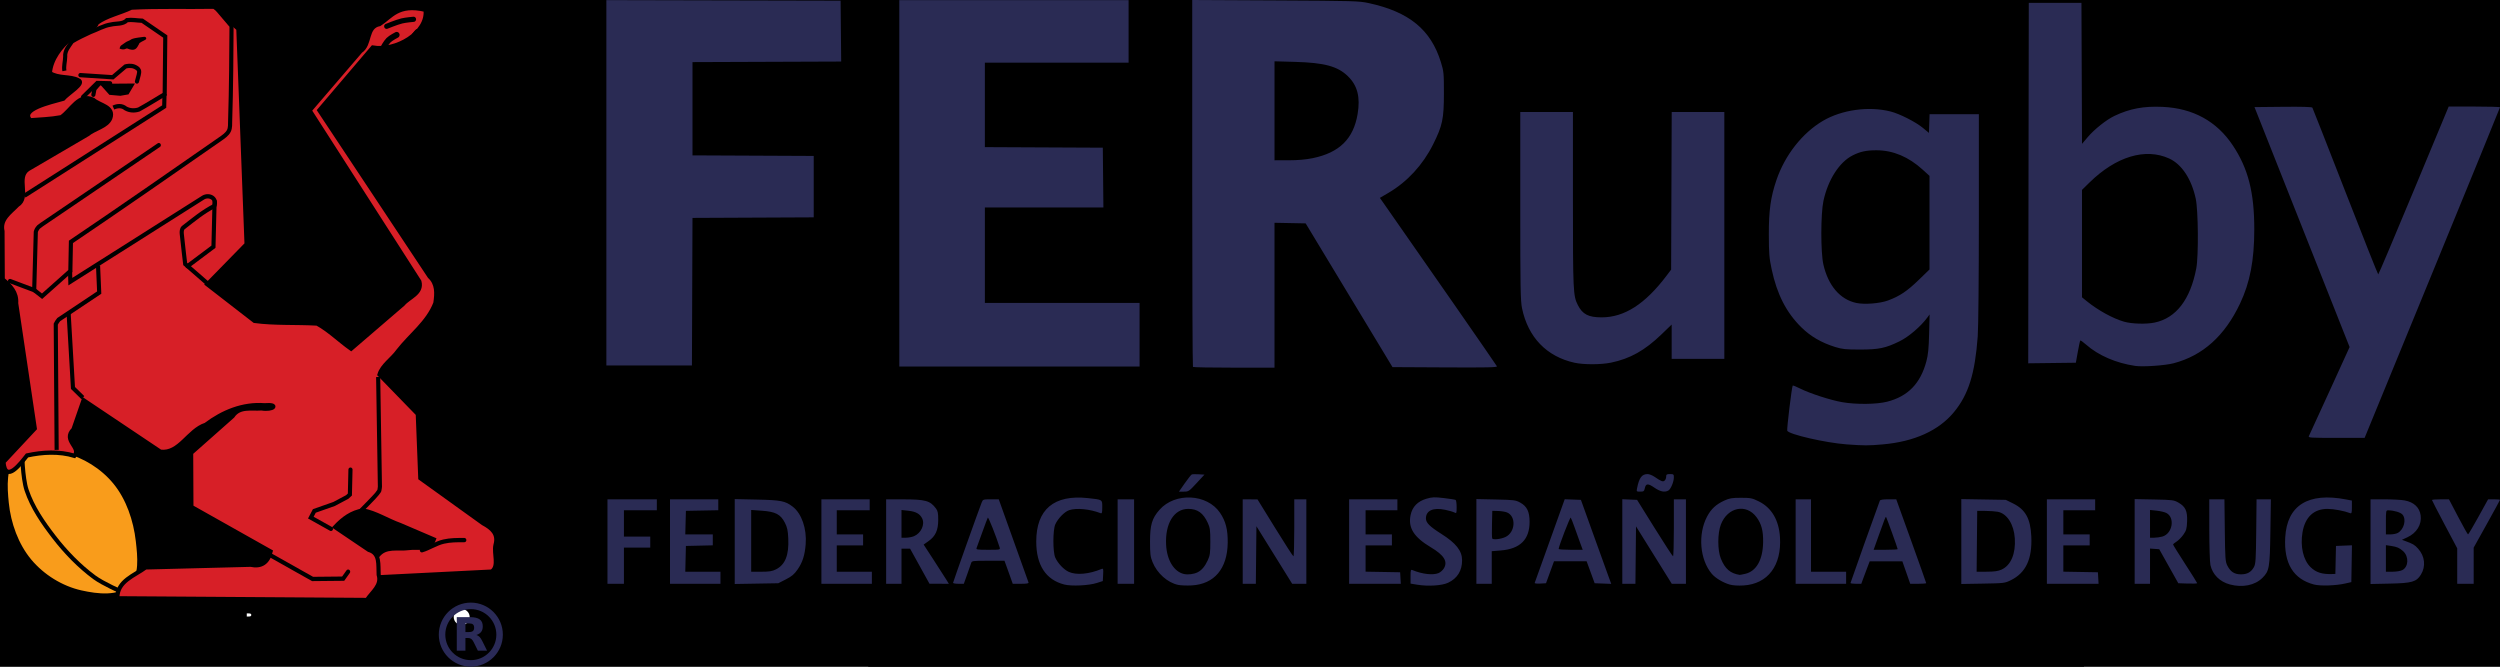 <?xml version="1.0" encoding="UTF-8" standalone="no"?>
<svg
   xmlns:dc="http://purl.org/dc/elements/1.1/"
   xmlns:cc="http://creativecommons.org/ns#"
   xmlns:rdf="http://www.w3.org/1999/02/22-rdf-syntax-ns#"
   xmlns:svg="http://www.w3.org/2000/svg"
   xmlns="http://www.w3.org/2000/svg"
   xmlns:sodipodi="http://sodipodi.sourceforge.net/DTD/sodipodi-0.dtd"
   xmlns:inkscape="http://www.inkscape.org/namespaces/inkscape"
   viewBox="0 0 1399.284 373.166"
   height="100.562"
   width="377.085"
   version="1.1"
   id="svg2"
   sodipodi:docname="ULTIMA.svg"
   inkscape:version="0.92.2 5c3e80d, 2017-08-06">
  <rect x="0" y="0" width="1399.284" height="373.166" fill="#808080" stroke="none"/>
  <sodipodi:namedview
     pagecolor="#ffffff"
     bordercolor="#666666"
     borderopacity="1"
     objecttolerance="10"
     gridtolerance="10"
     guidetolerance="10"
     inkscape:pageopacity="0"
     inkscape:pageshadow="2"
     inkscape:window-width="1440"
     inkscape:window-height="757"
     id="namedview61"
     showgrid="false"
     inkscape:zoom="1.7953042"
     inkscape:cx="235.04954"
     inkscape:cy="53.842283"
     inkscape:window-x="0"
     inkscape:window-y="1"
     inkscape:window-maximized="1"
     inkscape:current-layer="svg2"
     fit-margin-top="0"
     fit-margin-left="0"
     fit-margin-right="0"
     fit-margin-bottom="0" />
  <defs
     id="defs6" />
  <flowRoot
     transform="matrix(3.711,0,0,3.711,-1472.091,50.712)"
     style="font-style:normal;font-variant:normal;font-weight:bold;font-stretch:normal;font-size:26.667px;line-height:120%;font-family:'Luxi Serif';-inkscape-font-specification:'Luxi Serif Bold';text-align:start;letter-spacing:0px;word-spacing:0px;writing-mode:lr-tb;text-anchor:start;fill:#000000;fill-opacity:1;stroke:none;stroke-width:1px;stroke-linecap:butt;stroke-linejoin:miter;stroke-opacity:1"
     id="flowRoot1347"
     xml:space="preserve"><flowRegion
       style="font-size:26.667px"
       id="flowRegion1349"><rect
         style="font-size:26.667px"
         y="-25.907"
         x="269.659"
         height="121.347"
         width="799.989"
         id="rect1351" /></flowRegion><flowPara
       id="flowPara1353" /></flowRoot>  <flowRoot
     transform="matrix(3.711,0,0,3.711,-1472.091,50.712)"
     style="font-style:normal;font-variant:normal;font-weight:bold;font-stretch:normal;font-size:45px;line-height:120%;font-family:'.Al Nile PUA';-inkscape-font-specification:'.Al Nile PUA Bold';text-align:start;letter-spacing:0px;word-spacing:0px;writing-mode:lr-tb;text-anchor:start;fill:#000000;fill-opacity:1;stroke:none;stroke-width:1px;stroke-linecap:butt;stroke-linejoin:miter;stroke-opacity:1"
     id="flowRoot1379"
     xml:space="preserve"><flowRegion
       style="font-style:normal;font-variant:normal;font-weight:bold;font-stretch:normal;font-family:'.Al Nile PUA';-inkscape-font-specification:'.Al Nile PUA Bold'"
       id="flowRegion1381"><rect
         style="font-style:normal;font-variant:normal;font-weight:bold;font-stretch:normal;font-family:'.Al Nile PUA';-inkscape-font-specification:'.Al Nile PUA Bold'"
         y="23.531"
         x="527.633"
         height="88.988"
         width="183.368"
         id="rect1383" /></flowRegion><flowPara
       id="flowPara1385" /></flowRoot>  <g
     id="g1456"
     transform="translate(0,-2.009)">
    <path
       inkscape:connector-curvature="0"
       id="path1377"
       d="m 595.695,329.173 c -10.335,-2.646 -15.694,-10.857 -15.694,-24.045 0,-18.026 9.941,-26.385 28.924,-24.32 8.287,0.902 8.027,0.736 8.027,5.108 0,3.062 -0.159,3.623 -0.944,3.322 -6.052,-2.322 -13.503,-3.033 -17.591,-1.679 -2.575,0.853 -6.282,4.659 -7.76,7.964 -1.397,3.124 -1.408,15.445 -0.017,18.553 1.442,3.222 4.772,6.746 7.578,8.021 4.231,1.922 11.321,1.295 18.307,-1.62 1.005,-0.419 1.09,-0.128 0.921,3.147 l -0.186,3.609 -3.377,1.082 c -4.505,1.443 -14.127,1.896 -18.187,0.857 z m 63.718,0.205 c -5.936,-1.256 -11.808,-6.498 -14.336,-12.799 -1.197,-2.982 -1.391,-4.585 -1.391,-11.451 0,-9.351 1.084,-12.988 5.296,-17.774 8.701,-9.884 26.638,-9.008 33.872,1.656 3.193,4.708 4.398,9.379 4.315,16.733 -0.164,14.537 -7.49,23.229 -20.169,23.929 -2.702,0.149 -6.116,0.017 -7.586,-0.294 z m 10.963,-7.079 c 2.267,-1.153 4.063,-3.295 5.65,-6.739 1.224,-2.656 1.412,-4.041 1.412,-10.432 0,-6.391 -0.187,-7.776 -1.412,-10.432 -2.571,-5.578 -5.749,-7.859 -10.948,-7.859 -7.988,0 -13.018,8.177 -12.39,20.142 0.448,8.544 4.364,14.969 9.929,16.292 2.271,0.54 5.608,0.121 7.759,-0.972 z m 122.969,6.992 -3.838,-0.628 v -4.004 c 0,-3.574 0.115,-3.956 1.075,-3.557 5.501,2.286 11.515,2.966 14.621,1.655 1.033,-0.436 2.373,-1.63 2.977,-2.653 2.269,-3.841 0.085,-7.356 -7.312,-11.769 -9.537,-5.69 -12.82,-10.912 -11.341,-18.039 0.963,-4.638 3.942,-7.705 8.884,-9.146 3.238,-0.944 4.417,-0.989 9.731,-0.368 3.326,0.388 6.296,0.86 6.601,1.049 0.305,0.188 0.555,1.994 0.555,4.013 0,3.511 -0.054,3.641 -1.26,2.995 -0.693,-0.371 -3.031,-1.045 -5.195,-1.498 -6.68,-1.398 -10.739,0.432 -10.739,4.84 0,2.41 2.102,4.519 8.597,8.624 8.257,5.219 11.629,9.491 11.651,14.763 0.024,5.851 -2.653,10.167 -7.82,12.605 -3.424,1.616 -11.092,2.115 -17.187,1.118 z m 174.815,-0.091 c -3.744,-1.064 -8.052,-3.647 -10.058,-6.031 -6.704,-7.967 -7.864,-22.102 -2.63,-32.032 2.233,-4.236 5.021,-6.823 9.633,-8.938 2.897,-1.328 4.289,-1.562 9.32,-1.564 5.445,0 6.239,0.158 10.005,2.012 7.141,3.515 11.239,10.444 11.846,20.026 1.005,15.858 -6.801,26.201 -20.397,27.026 -3.074,0.187 -5.963,0 -7.72,-0.499 z m 8.641,-6.004 c 6.273,-1.435 9.899,-7.847 10.046,-17.76 0.095,-6.368 -0.936,-10.239 -3.721,-13.983 -5.761,-7.744 -16.185,-5.582 -19.924,4.133 -1.908,4.957 -1.918,14.369 -0.02,19.061 2.331,5.763 5.274,8.311 10.549,9.133 0.169,0.027 1.55,-0.237 3.07,-0.584 z m 271.305,5.945 c -5.667,-1.526 -9.681,-5.509 -10.89,-10.809 -0.348,-1.523 -0.637,-10.412 -0.646,-19.804 l -0.015,-17.041 h 4.249 4.249 l 0.203,17.348 c 0.186,15.898 0.306,17.55 1.431,19.764 1.755,3.453 3.978,4.881 7.601,4.881 3.515,0 5.725,-1.239 7.277,-4.08 0.957,-1.751 1.11,-4.15 1.275,-19.952 l 0.188,-17.962 h 4.013 4.013 l -0.28,17.962 c -0.32,20.575 -0.588,22.128 -4.485,26.026 -4.151,4.151 -11.145,5.561 -18.183,3.666 z m 47.094,0.035 c -11.573,-3.026 -16.937,-11.799 -16.122,-26.365 1.007,-17.974 12.848,-25.356 34.083,-21.247 l 3.224,0.624 v 3.707 c 0,3.077 -0.16,3.645 -0.941,3.346 -3.307,-1.269 -9.166,-2.377 -12.642,-2.391 -7.699,-0.03 -12.617,4.56 -14.062,13.126 -1.333,7.901 0.432,15.531 4.504,19.472 3.1,3 6.495,4.072 12.222,3.859 l 1.671,-0.062 0.172,-7.829 0.172,-7.829 4.467,-0.181 4.467,-0.181 -0.169,10.299 -0.169,10.299 -3.377,0.779 c -5.248,1.211 -13.972,1.497 -17.501,0.574 z M 340.004,305.128 v -23.642 h 13.817 13.817 v 3.07 3.07 h -9.211 -9.211 v 7.369 7.369 h 7.369 7.369 v 3.07 3.07 h -7.369 -7.369 v 10.132 10.132 h -4.606 -4.606 z m 35.002,0 v -23.642 h 13.51 13.51 v 3.054 3.054 l -9.058,0.17 -9.058,0.17 -0.174,6.601 -0.174,6.601 h 7.697 7.697 v 3.052 3.051 l -7.522,0.172 -7.523,0.172 -0.173,7.215 -0.173,7.215 h 9.845 9.845 v 3.377 3.377 h -14.124 -14.124 z m 36.23,-0.01 v -23.76 l 12.435,0.27 c 13.414,0.292 15.819,0.766 19.98,3.94 5.026,3.833 7.984,12.361 7.299,21.038 -0.494,6.249 -1.76,10.191 -4.566,14.209 -1.847,2.645 -3.22,3.798 -6.55,5.496 l -4.214,2.149 -12.192,0.209 -12.192,0.209 z m 23.1,15.565 c 5.146,-2.57 7.305,-7.992 6.869,-17.247 -0.218,-4.614 -0.576,-6.278 -1.912,-8.875 -2.409,-4.683 -5.251,-6.162 -12.875,-6.698 l -5.971,-0.42 v 17.285 17.285 h 5.613 c 4.527,0 6.128,-0.257 8.276,-1.33 z m 25.412,-15.557 v -23.642 h 13.51 13.51 v 3.07 3.07 h -9.211 -9.211 v 6.755 6.755 h 7.369 7.369 v 3.07 3.07 h -7.369 -7.369 v 7.369 7.369 h 9.825 9.825 v 3.377 3.377 h -14.124 -14.124 z m 36.23,0 v -23.642 l 9.365,0.014 c 12.687,0.02 15.249,0.729 18.538,5.134 1.025,1.373 1.263,2.592 1.252,6.41 -0.017,5.795 -1.548,9.112 -5.484,11.886 l -2.675,1.886 5.643,8.674 c 3.104,4.77 6.278,9.71 7.053,10.976 l 1.41,2.303 -5.423,-0.017 -5.423,-0.018 -5.425,-9.808 -5.425,-9.808 h -2.405 -2.405 v 9.825 9.825 h -4.298 -4.299 z m 15.576,-2.996 c 3.983,-1.664 6.249,-6.569 4.594,-9.946 -1.271,-2.593 -3.534,-3.852 -7.734,-4.305 l -3.838,-0.413 v 7.755 7.755 h 2.476 c 1.362,0 3.388,-0.381 4.502,-0.847 z m 21.883,26.103 c 0,-0.483 14.443,-41.018 16.055,-45.06 0.648,-1.624 0.844,-1.689 5.1,-1.689 h 4.426 l 8.186,22.874 c 4.502,12.581 8.31,23.22 8.461,23.642 0.203,0.57 -0.899,0.768 -4.276,0.768 h -4.55 l -1.134,-3.224 c -0.624,-1.773 -1.665,-4.675 -2.315,-6.448 l -1.181,-3.224 h -9.126 c -8.928,0 -9.135,0.03 -9.553,1.382 -0.235,0.76 -1.247,3.661 -2.249,6.448 l -1.822,5.066 h -3.012 c -1.657,0 -3.012,-0.241 -3.012,-0.535 z m 26.056,-19.883 c -1.894,-6.062 -6.287,-17.116 -6.6,-16.609 -0.214,0.346 -1.612,4.052 -3.108,8.236 -1.495,4.183 -2.913,8.09 -3.151,8.681 -0.397,0.985 0.138,1.075 6.429,1.075 6.835,0 6.86,-0.01 6.43,-1.382 z m 66.055,-3.224 v -23.642 h 4.606 4.606 v 23.642 23.642 h -4.606 -4.606 z m 70.005,0 v -23.642 l 4.145,0.024 4.145,0.024 9.825,15.919 c 5.404,8.755 10.032,15.93 10.286,15.943 0.253,0.013 0.461,-7.161 0.461,-15.943 v -15.966 h 3.377 3.377 v 23.642 23.642 h -3.962 -3.962 l -10.008,-16.11 -10.008,-16.11 -0.164,16.11 -0.164,16.11 h -3.674 -3.674 z m 59.565,0 v -23.642 h 13.51 13.51 v 3.07 3.07 h -8.904 -8.904 v 6.755 6.755 h 7.369 7.369 v 3.07 3.07 h -7.369 -7.369 v 7.353 7.353 l 9.672,0.169 9.672,0.169 0.186,3.224 0.186,3.224 h -14.463 -14.463 z m 71.233,-0.069 v -23.71 l 10.9,0.234 c 10.219,0.22 11.072,0.33 13.663,1.757 3.755,2.069 5.211,5.065 5.216,10.734 0.01,9.916 -5.256,15.155 -16.116,16.038 l -5.066,0.412 v 9.123 9.123 h -4.299 -4.298 z m 16.273,-2.484 c 5.558,-2.613 6.122,-11.567 0.864,-13.744 -0.964,-0.4 -3.211,-0.765 -4.993,-0.812 l -3.24,-0.086 -0.174,7.333 c -0.096,4.033 -0.045,7.671 0.114,8.083 0.357,0.931 4.782,0.47 7.429,-0.774 z m 16.364,25.691 c 0.119,-0.314 3.947,-10.976 8.506,-23.693 l 8.29,-23.122 4.536,0.17 4.536,0.171 6.959,19.343 c 3.828,10.639 7.646,21.22 8.485,23.514 l 1.526,4.17 -4.639,-0.179 -4.639,-0.179 -2.246,-6.141 -2.246,-6.141 h -9.132 -9.132 l -2.236,6.141 -2.236,6.141 -3.275,0.188 c -1.844,0.106 -3.18,-0.062 -3.058,-0.383 z m 25.456,-22.372 c -0.779,-2.111 -2.193,-6.049 -3.142,-8.751 -0.949,-2.702 -1.916,-5.134 -2.149,-5.405 -0.363,-0.422 -6.789,16.249 -6.758,17.533 0.01,0.253 3.038,0.461 6.739,0.461 h 6.727 z m 23.579,-0.796 V 281.427 l 4.135,0.182 4.136,0.182 9.835,15.783 c 5.409,8.68 10.042,15.796 10.295,15.812 0.253,0.016 0.461,-7.155 0.461,-15.936 v -15.966 h 3.377 3.377 v 23.642 23.642 h -3.961 -3.961 l -10.009,-16.071 -10.009,-16.071 -0.164,16.071 -0.164,16.071 h -3.674 -3.674 z m 97.024,0.029 v -23.642 h 4.299 4.298 v 20.264 20.265 h 9.825 9.825 v 3.377 3.377 h -14.124 -14.124 z m 30.704,23.208 c 0,-0.322 14.566,-41.201 16.42,-46.082 0.196,-0.517 1.746,-0.768 4.739,-0.768 h 4.448 l 8.382,23.28 c 4.61,12.804 8.382,23.443 8.382,23.642 0,0.199 -2.013,0.362 -4.472,0.362 h -4.472 l -2.203,-6.294 -2.203,-6.294 h -9.134 -9.134 l -1.292,3.377 c -0.71,1.858 -1.771,4.69 -2.357,6.294 l -1.065,2.917 h -3.02 c -1.661,0 -3.019,-0.195 -3.019,-0.434 z m 26.405,-18.959 c 0,-0.51 -6.195,-17.709 -6.482,-17.997 -0.283,-0.284 -0.77,0.943 -4.294,10.832 l -2.681,7.522 h 6.729 c 3.701,0 6.729,-0.161 6.729,-0.357 z m 35.616,-4.256 v -23.761 l 12.449,0.217 12.449,0.217 4.061,2 c 6.957,3.426 9.769,8.512 10.221,18.482 0.571,12.609 -3.053,20.358 -11.448,24.481 -3.387,1.663 -3.788,1.712 -15.604,1.916 l -12.128,0.209 z m 22.529,15.7 c 5.223,-2.371 7.989,-8.903 7.419,-17.518 -0.519,-7.838 -4.365,-13.835 -9.517,-14.838 -1.274,-0.248 -4.389,-0.469 -6.922,-0.491 l -4.606,-0.04 -0.163,17.041 -0.163,17.041 5.69,-0.013 c 4.258,-0.01 6.337,-0.307 8.262,-1.181 z m 25.369,-15.692 v -23.642 h 13.51 13.51 v 3.07 3.07 h -8.904 -8.904 v 6.755 6.755 h 7.369 7.369 v 3.07 3.07 h -7.369 -7.369 v 7.353 7.353 l 9.672,0.169 9.672,0.169 0.186,3.224 0.186,3.224 h -14.463 -14.463 z m 49.126,-0.06 v -23.702 l 10.9,0.213 c 10.294,0.201 11.05,0.298 13.602,1.748 3.941,2.239 5.088,4.732 4.853,10.543 -0.165,4.085 -0.438,5.062 -2.057,7.369 -1.026,1.463 -2.742,3.212 -3.812,3.888 -1.071,0.675 -1.957,1.421 -1.97,1.658 -0.013,0.236 3.016,5.118 6.731,10.849 3.715,5.731 6.755,10.591 6.755,10.801 0,0.21 -2.378,0.302 -5.284,0.205 l -5.283,-0.177 -5.338,-9.518 -5.338,-9.518 -2.581,-0.189 -2.581,-0.189 v 9.861 9.861 h -4.298 -4.298 z m 15.479,-2.729 c 5.71,-1.586 7.255,-10.63 2.258,-13.214 -0.957,-0.495 -3.405,-1.074 -5.44,-1.287 l -3.7,-0.387 v 7.763 7.763 h 2.303 c 1.266,0 3.327,-0.288 4.579,-0.636 z m 116.547,2.848 v -23.702 h 7.899 c 4.345,0 9.388,0.279 11.207,0.62 5.198,0.974 8.35,3.939 8.951,8.419 0.676,5.039 -2.215,9.791 -7.425,12.205 l -3.06,1.418 1.807,0.66 c 4.42,1.615 5.291,2.132 7.253,4.303 3.801,4.207 4.412,9.916 1.555,14.538 -2.491,4.03 -4.977,4.751 -17.287,5.01 l -10.9,0.23 z m 17.788,15.917 c 3.518,-1.819 3.77,-7.58 0.463,-10.59 -1.981,-1.804 -3.457,-2.448 -6.737,-2.939 l -2.917,-0.437 v 7.439 7.439 h 3.715 c 2.082,0 4.489,-0.4 5.476,-0.91 z m -2.552,-20.799 c 3.471,-1.926 4.936,-7.457 2.704,-10.213 -1.03,-1.272 -4.628,-2.375 -7.961,-2.439 -1.351,-0.026 -1.382,0.125 -1.382,6.728 v 6.755 l 2.61,-0.022 c 1.435,-0.012 3.248,-0.376 4.028,-0.809 z m 33.277,18.53 v -9.934 l -7.062,-13.318 c -3.884,-7.325 -7.062,-13.494 -7.062,-13.708 0,-0.214 2.142,-0.384 4.759,-0.377 l 4.759,0.012 5.142,9.813 c 2.828,5.397 5.315,9.809 5.527,9.804 0.211,-0.01 2.823,-4.426 5.804,-9.825 l 5.419,-9.816 h 3.332 c 1.832,0 3.332,0.133 3.332,0.296 0,0.163 -3.316,6.247 -7.369,13.521 l -7.369,13.224 v 10.121 10.121 h -4.606 -4.606 z M 663.129,272.507 c 1.791,-2.573 3.566,-4.799 3.944,-4.947 0.378,-0.148 2.123,-0.184 3.878,-0.081 l 3.191,0.188 -4.39,4.759 c -4.217,4.571 -4.498,4.759 -7.135,4.759 h -2.745 z m 253.18,2.683 c 1.167,-5.825 2.675,-7.829 5.889,-7.829 0.891,0 2.616,0.676 3.833,1.502 3.919,2.66 4.702,2.956 5.673,2.15 0.485,-0.403 0.882,-1.389 0.882,-2.192 0,-1.259 0.296,-1.46 2.149,-1.46 1.975,0 2.149,0.148 2.149,1.83 0,2.505 -1.749,6.674 -3.104,7.399 -2.096,1.122 -4.537,0.613 -7.782,-1.622 -3.611,-2.487 -4.774,-2.414 -5.378,0.335 -0.366,1.665 -0.664,1.884 -2.563,1.884 -2.097,0 -2.14,-0.049 -1.749,-1.996 z m 117.232,-24.463 c -11.648,-0.841 -32.415,-5.62 -33.189,-7.637 -0.342,-0.89 2.554,-24.761 3.066,-25.272 0.153,-0.153 1.996,0.589 4.097,1.65 5.383,2.717 17.119,6.526 23.559,7.644 7.875,1.368 19.276,1.247 25.198,-0.267 11.619,-2.972 18.631,-10.177 21.937,-22.541 0.993,-3.713 1.343,-7.23 1.55,-15.545 l 0.267,-10.746 -1.354,1.842 c -3.598,4.896 -10.387,10.693 -15.402,13.152 -7.922,3.883 -11.617,4.654 -22.297,4.652 -7.93,0 -9.852,-0.201 -13.817,-1.437 -7.76,-2.419 -13.833,-5.968 -19.041,-11.125 -8.316,-8.236 -13.501,-18.393 -16.467,-32.26 -1.386,-6.479 -1.579,-8.853 -1.603,-19.65 -0.03,-13.361 1.022,-20.884 4.24,-30.347 4.751,-13.967 14.449,-26.347 25.971,-33.153 10.588,-6.254 25.728,-8.363 37.91,-5.281 5.106,1.292 14.074,5.842 18.115,9.191 l 3.377,2.799 0.177,-5.226 0.177,-5.226 h 13.793 13.793 v 57.877 c 0,33.547 -0.268,61.491 -0.633,66.474 -1.532,20.902 -5.179,32.534 -13.28,42.355 -8.552,10.369 -22.167,16.538 -39.938,18.097 -8.01,0.703 -10.237,0.701 -20.204,-0.019 z m 23.237,-80.548 c 6.477,-2.391 10.68,-5.207 17.176,-11.51 l 6.013,-5.834 V 126.635 100.435 l -3.838,-3.484 c -7.891,-7.163 -16.47,-10.782 -25.67,-10.829 -5.795,-0.029 -9.245,0.705 -13.543,2.883 -7.434,3.767 -13.771,13.654 -16.311,25.451 -1.554,7.217 -1.579,28.831 -0.041,35.559 2.718,11.887 9.344,19.619 18.478,21.564 4.547,0.968 13.166,0.288 17.738,-1.4 z m 235.563,75.843 c 0.31,-0.591 5.559,-12.029 11.665,-25.419 l 11.101,-24.344 -26.617,-67.153 -26.618,-67.153 16.006,-0.164 c 10.445,-0.107 16.142,0.055 16.395,0.465 0.214,0.346 8.514,21.49 18.444,46.987 9.93,25.497 18.216,46.358 18.414,46.358 0.197,0 9.149,-21.14 19.894,-46.977 l 19.535,-46.977 h 14.362 c 7.899,0 14.362,0.188 14.362,0.418 0,0.23 -17.049,41.956 -37.885,92.725 l -37.886,92.308 h -15.868 c -14.918,0 -15.834,-0.065 -15.304,-1.075 z M 667.715,207.386 c -0.225,-0.225 -0.409,-46.527 -0.409,-102.893 V 2.009 l 46.516,0.241 c 44.22,0.229 46.804,0.303 52.35,1.509 22.544,4.903 34.713,14.874 40.312,33.032 1.611,5.224 1.699,6.132 1.693,17.485 -0.01,14.33 -0.794,18.04 -6.056,28.565 -5.749,11.498 -14.463,20.945 -25.038,27.143 l -4.748,2.782 3.285,4.683 c 19.853,28.301 61.998,88.961 62.232,89.571 0.244,0.635 -5.377,0.757 -29.075,0.628 l -29.377,-0.159 -24.3,-40.222 -24.3,-40.222 -8.72,-0.17 -8.72,-0.17 v 40.546 40.546 h -22.618 c -12.44,0 -22.803,-0.184 -23.028,-0.409 z M 734.739,90.539 c 14.949,-3.085 22.785,-10.778 25.13,-24.673 1.604,-9.503 -0.069,-15.997 -5.467,-21.23 -5.704,-5.528 -13.101,-7.53 -29.526,-7.992 l -11.514,-0.324 v 27.707 27.707 l 7.829,-0.009 c 5.301,-0.009 9.676,-0.389 13.548,-1.188 z M 503.348,104.63 V 2.08 h 64.171 64.171 V 19.581 37.082 h -40.222 -40.222 v 23.637 23.637 l 33.007,0.159 33.007,0.159 0.163,16.734 0.163,16.733 h -33.17 -33.17 v 26.712 26.712 h 43.292 43.292 v 17.808 17.808 h -67.241 -67.241 z m 691.756,102.18 c -10.781,-1.596 -20.625,-5.864 -27.507,-11.926 -1.619,-1.426 -3.076,-2.46 -3.238,-2.298 -0.162,0.162 -0.785,3.029 -1.385,6.37 l -1.09,6.075 -13.328,0.165 -13.328,0.166 0.155,-100.874 0.155,-100.874 h 14.738 14.738 l 0.158,39.456 0.158,39.456 3.219,-3.79 c 3.711,-4.368 10.439,-9.717 14.887,-11.833 8.619,-4.101 16.387,-5.561 27.019,-5.077 17.034,0.774 30.297,8.061 39.299,21.589 8.596,12.918 12.02,26.338 12.004,47.044 -0.013,17.265 -2.405,29.698 -7.979,41.47 -8.569,18.098 -20.834,29.117 -37.183,33.405 -4.795,1.258 -17.209,2.11 -21.493,1.476 z m 10.87,-24.259 c 12.03,-2.517 19.986,-12.868 23.314,-30.33 1.315,-6.902 1.118,-32.384 -0.302,-38.994 -2.364,-11.006 -7.822,-19.277 -14.841,-22.491 -13.33,-6.103 -29.796,-1.135 -44.678,13.478 l -4.145,4.07 v 30.063 30.063 l 2.61,2.12 c 6.323,5.136 14.687,9.742 20.947,11.533 4.362,1.248 12.363,1.476 17.096,0.486 z M 339.39,104.32 V 2.074 l 65.553,0.156 65.553,0.156 0.163,17.036 0.163,17.036 -41.613,0.158 -41.613,0.158 v 26.098 26.098 l 33.928,0.159 33.928,0.159 v 17.184 17.184 l -33.928,0.159 -33.928,0.159 -0.158,41.297 -0.158,41.297 h -23.945 -23.945 z m 541.922,100.724 c -15.642,-3.443 -26.056,-14.254 -29.42,-30.541 -0.849,-4.108 -0.977,-11.626 -0.977,-57.258 V 64.715 h 14.738 14.738 v 49.013 c 0,51.417 0.113,53.835 2.752,59.039 2.613,5.153 5.946,6.877 13.294,6.877 12.772,0 24.356,-7.432 36.356,-23.325 l 2.558,-3.388 0.165,-44.108 0.166,-44.108 h 14.726 14.726 v 69.083 69.084 h -14.738 -14.738 v -9.608 -9.608 l -5.68,5.479 c -9.348,9.018 -17.588,13.634 -28.278,15.842 -5.587,1.154 -15.282,1.181 -20.387,0.057 z"
       style="fill:#2a2b54;fill-opacity:1;stroke-width:0.614" />
    <circle
       cy="347.362"
       cx="258.414"
       style="fill:#ffffff;fill-opacity:1;fill-rule:nonzero;stroke:none;stroke-width:0.611;stroke-linecap:round;stroke-linejoin:round;stroke-miterlimit:4;stroke-dasharray:none;stroke-dashoffset:6.769;stroke-opacity:1"
       id="path2181"
       r="4.467" />
    <path
       style="fill:#ffffff;stroke-width:0.305"
       d="m 139.707,347.06 c 0.246,-0.033 0.374,-0.067 0.524,-0.139 0.064,-0.03 0.104,-0.061 0.173,-0.13 0.161,-0.162 0.228,-0.317 0.238,-0.549 0,-0.112 0,-0.15 -0.018,-0.229 -0.059,-0.237 -0.2,-0.415 -0.415,-0.522 -0.133,-0.066 -0.236,-0.096 -0.43,-0.121 -0.108,-0.015 -0.284,-0.019 -0.896,-0.023 l -0.762,-0.005 v 0.873 0.873 l 0.729,-0.005 c 0.571,-0.004 0.756,-0.009 0.857,-0.022 z"
       id="path2170"
       inkscape:connector-curvature="0" />
    <g
       style="display:inline"
       id="layer1"
       transform="matrix(0.462,0,0,0.481,-0.93,3.472)">
      <g
         style="display:inline;stroke-width:5.191;stroke-miterlimit:4;stroke-dasharray:none"
         id="g3806"
         transform="matrix(0.962,0,0,0.963,-54.418,-159.999)">
        <path
           style="fill:#f99c1b;fill-opacity:1;stroke:#000000;stroke-width:4.984;stroke-linejoin:miter;stroke-miterlimit:4;stroke-dasharray:none;stroke-opacity:1"
           id="path3808"
           transform="matrix(0.706,0.765,-0.774,0.698,650.302,110.702)"
           d="m 268.701,796.036 c 0.631,20.39 -19.228,37.499 -35.786,49.237 -19.481,13.81 -44.763,21.431 -68.778,20.676 -24.209,-0.761 -48.839,-10.713 -68.415,-25.173 -15.087,-11.144 -34.017,-26.099 -34.103,-44.74 -0.093,-20.235 19.97,-36.658 36.576,-48.055 19.239,-13.205 43.913,-20.546 67.374,-19.649 24.522,0.937 49.165,11.472 69.179,25.871 14.58,10.489 33.4,23.986 33.952,41.834 z"
           inkscape:connector-curvature="0" />
        <path
           style="fill:none;stroke:#000000;stroke-width:5.191;stroke-linecap:butt;stroke-linejoin:miter;stroke-miterlimit:4;stroke-dasharray:none;stroke-opacity:1"
           id="path3810"
           d="m 86.429,708.434 c 0,0 0.554,31.946 5.714,46.786 7.283,20.943 20.746,39.508 34.643,56.786 14.671,18.239 31.634,35.013 50.714,48.571 10.676,7.587 35,17.857 35,17.857"
           inkscape:connector-curvature="0" />
      </g>
      <path
         style="fill:#d71f27;fill-opacity:1;stroke:#000000;stroke-width:4.996;stroke-linecap:butt;stroke-linejoin:miter;stroke-miterlimit:4;stroke-dasharray:none;stroke-opacity:1"
         id="path3836"
         d="m 161,96.667 -4.832,7.841 -8.463,1.412 -12.01,-1.019 -7.409,-7.981 z M 460.644,668.76 c 45.661,-2.211 91.321,-4.421 136.982,-6.632 9.495,-6.317 2.255,-21.095 4.663,-30.995 3.923,-13.079 -4.393,-19.806 -15.054,-25.316 -25.349,-17.5 -50.697,-35 -76.046,-52.5 -1.018,-24.891 -2.036,-49.782 -3.054,-74.672 -15.471,-15.282 -30.941,-30.564 -46.412,-45.846 3.368,-10.681 15.624,-17.969 22.47,-27.323 15.04,-18.596 36.124,-33.029 45.235,-55.708 1.823,-11.524 2.381,-22.703 -7.036,-31.167 -44.504,-64.441 -89.008,-128.882 -133.511,-193.323 21.556,-24.325 43.112,-48.65 64.667,-72.975 27.711,4.744 67.169,-16.74 64.018,-43.908 -33.341,-7.773 -41.942,8.265 -55.629,16.503 -17.131,3.168 -10.503,23.7 -23.082,31.538 -20.57,23.022 -41.139,46.044 -61.709,69.066 44.342,66.381 88.684,132.761 133.026,199.142 3.609,13.599 -12.585,17.779 -19.931,26.167 -20.954,17.302 -41.908,34.603 -62.862,51.905 -13.85,-9.39 -26.709,-21.657 -41.165,-29.286 -25.159,-1.397 -51.305,0.07 -75.858,-3.086 -19.041,-14.17 -38.083,-28.341 -57.124,-42.511 15.827,-15.55 31.655,-31.101 47.482,-46.651 C 297.392,197.602 294.069,114.021 290.746,30.439 280.7,22.331 272.011,10.726 261.143,4.737 227.845,5.322 194.212,4.138 161.121,5.817 147.589,12.151 131.445,15.04 119.513,23.483 116.112,33.657 98.141,33.687 86.704,42.584 76.099,50.834 63.71,65.545 62.476,81.989 c 9.851,6.537 24.831,3.385 34.462,8.417 8.793,2.962 -13.394,15.609 -18.325,21.422 -16.53,4.511 -52.68,12.01 -39.874,25.11 12.494,-1.04 23.749,-1.088 37.413,-3.545 12.304,-8.009 21.553,-28.205 38.732,-20.344 7.717,6.755 25.875,8.005 20.761,21.525 -4.107,9.476 -19.105,11.974 -27.562,18.663 -24.064,13.52 -48.128,27.04 -72.191,40.561 -14.993,9.973 2.688,32.687 -12.874,41.767 -8.719,8.784 -21.312,16.25 -17.981,30.532 0.103,18.669 0.206,37.337 0.309,56.006 9.134,7.322 17.249,15.178 16.271,27.81 7.52,48.55 15.039,97.1 22.559,145.649 -12.634,12.99 -25.268,25.979 -37.902,38.969 2.126,26.149 21.441,0.938 28.503,-7.577 18.603,-3.926 38.986,-5.003 57.455,0.427 8.623,-9.919 -14.836,-17.834 -1.284,-30.746 4.079,-11.316 8.158,-22.632 12.237,-33.949 31.054,19.981 62.108,39.962 93.162,59.944 23.109,2.849 33.748,-24.801 54.796,-31.296 20.812,-15.05 45.096,-24.615 71.183,-22.75 18.816,-1.444 10.507,5.93 -3.502,3.553 -12.425,0.955 -26.681,-2.874 -34.93,8.987 -16.768,14.263 -33.537,28.526 -50.305,42.789 0.104,20.993 0.209,41.985 0.313,62.978 31.997,17.297 63.994,34.594 95.991,51.891 -3.314,12.72 -11.306,17.973 -24.263,15.299 -42.403,1.036 -84.807,2.072 -127.21,3.108 -13.416,9.639 -34.31,15.717 -34.23,35.399 m -0.059,0.601 c 100.799,0.655 201.598,1.309 302.396,1.964 6.316,-9.307 18.297,-16.773 14.217,-29.459 -0.711,-11.533 1.976,-25.024 -11.954,-28.934 -13.605,-8.824 -27.211,-17.648 -40.816,-26.472 9.483,-9.714 20.131,-17.305 33.855,-19.288 15.099,2.533 29.864,11.797 44.836,16.88 13.665,5.618 27.331,11.236 40.996,16.854 -4.866,13.257 -19.412,8.33 -30.493,9.913 -13.165,1.773 -28.172,-3.045 -37.551,8.891"
         inkscape:connector-curvature="0" />
      <path
         style="fill:none;stroke:#000000;stroke-width:4.996;stroke-linecap:round;stroke-linejoin:miter;stroke-miterlimit:4;stroke-dasharray:none;stroke-opacity:1"
         id="path3778"
         d="m 402.943,612.36 -24.367,-13.076 4.238,-7.775 24.014,-8.128 15.892,-8.128 3.178,-2.827 0.706,-28.978"
         inkscape:connector-curvature="0" />
      <path
         style="fill:none;stroke:#000000;stroke-width:4.996;stroke-linecap:round;stroke-linejoin:miter;stroke-miterlimit:4;stroke-dasharray:none;stroke-opacity:1"
         id="path3780"
         d="m 323.132,639.571 57.563,31.099 37.081,-0.353 6.004,-8.128"
         inkscape:connector-curvature="0" />
      <path
         style="fill:none;stroke:#000000;stroke-width:4.996;stroke-linecap:butt;stroke-linejoin:miter;stroke-miterlimit:4;stroke-dasharray:none;stroke-opacity:1"
         id="path3782"
         d="m 460.153,435.663 2.119,127.575 c 0,0 -0.353,3.534 -0.706,4.594 -0.353,1.06 -1.766,2.12 -2.825,3.887 -1.059,1.767 -21.895,21.91 -21.895,21.91"
         inkscape:connector-curvature="0" />
      <path
         style="fill:none;stroke:#000000;stroke-width:4.996;stroke-linecap:round;stroke-linejoin:miter;stroke-miterlimit:4;stroke-dasharray:none;stroke-opacity:1"
         id="path3784"
         d="m 513.126,637.274 c 8.502,-2.357 17.142,-8.041 26.31,-10.072 8.181,-1.812 15.897,-1.767 25.074,-1.767"
         inkscape:connector-curvature="0" />
      <path
         style="fill:none;stroke:#000000;stroke-width:4.996;stroke-linecap:round;stroke-linejoin:miter;stroke-miterlimit:4;stroke-dasharray:none;stroke-opacity:1"
         id="path3839"
         d="m 102.633,109.769 17.23,-16.243 15.607,0.375"
         inkscape:connector-curvature="0" />
      <path
         style="fill:none;stroke:#000000;stroke-width:4.996;stroke-linecap:round;stroke-linejoin:miter;stroke-miterlimit:4;stroke-dasharray:none;stroke-opacity:1"
         id="path3841"
         d="m 122.61,93.776 c 0,0 -5.993,6.247 -6.243,7.247 -0.25,1 -1.249,6.247 -1.249,6.247"
         inkscape:connector-curvature="0" />
      <path
         style="display:inline;fill:none;stroke:#000000;stroke-width:4.996;stroke-linecap:butt;stroke-linejoin:miter;stroke-miterlimit:4;stroke-dasharray:none;stroke-opacity:1"
         id="path3843"
         d="m 139.367,122.151 c 4.773,-2.255 10.481,-2.556 14.821,0.94 4.973,2.691 10.68,2.933 16.003,1.302 10.584,-5.555 20.863,-11.924 31.33,-17.791 0.235,-22.382 0.471,-44.763 0.706,-67.145 -9.3,-6.125 -18.599,-12.251 -27.899,-18.376 -6.12,-0.181 -12.257,-1.475 -18.364,-0.707 -5.145,5.097 -12.993,3.599 -19.511,5.124 -8.793,1.25 -16.634,5.887 -24.962,8.79 -7.486,3.394 -15.199,6.733 -22.213,10.882 -3.796,5.472 -8.933,10.646 -8.292,17.876 -0.098,5.555 -1.99,10.765 -0.948,16.344"
         inkscape:connector-curvature="0" />
      <path
         style="fill:none;stroke:#000000;stroke-width:4.996;stroke-linecap:round;stroke-linejoin:miter;stroke-miterlimit:4;stroke-dasharray:none;stroke-opacity:1"
         id="path3863"
         d="m 99.412,84.391 39.199,2.474 15.362,-12.545 c 0,0 2.472,-0.707 4.238,-0.707 1.766,0 3.885,0 6.004,0.707 2.119,0.707 4.591,2.297 5.121,3.004 0.53,0.707 1.589,1.767 1.236,4.064 -0.353,2.297 -0.706,3.711 -1.236,5.301 -0.53,1.59 -1.413,5.124 -1.413,5.124"
         inkscape:connector-curvature="0" />
      <path
         style="fill:none;stroke:#000000;stroke-width:4.996;stroke-linecap:butt;stroke-linejoin:miter;stroke-miterlimit:4;stroke-dasharray:none;stroke-opacity:1"
         id="path3865"
         d="M 201.295,106.301 200.942,120.967 31.608,224.688"
         inkscape:connector-curvature="0" />
      <path
         style="fill:none;stroke:#000000;stroke-width:4.996;stroke-linecap:round;stroke-linejoin:miter;stroke-miterlimit:4;stroke-dasharray:none;stroke-opacity:1"
         id="path3867"
         d="m 14.127,323.991 29.311,10.602 1.942,-67.675 c 0,0 0.353,-1.59 0.883,-2.474 0.53,-0.883 1.589,-2.65 2.472,-3.357 0.883,-0.707 2.472,-1.767 3.885,-2.827 1.413,-1.06 141.789,-92.412 141.789,-92.412"
         inkscape:connector-curvature="0" />
      <path
         style="fill:none;stroke:#000000;stroke-width:4.996;stroke-linecap:butt;stroke-linejoin:miter;stroke-miterlimit:4;stroke-dasharray:none;stroke-opacity:1"
         id="path3871"
         d="m 43.085,334.239 9.888,7.421 34.255,-29.332 0.706,-33.926 C 140.05,244.71 226.708,187.01 268.674,158.85 c 3.682,-2.47 8.419,-5.427 10.591,-9.568 1.877,-3.58 1.436,-8.224 1.567,-12.056 1.268,-37.019 1.503,-80.247 1.688,-110.085 L 262.743,4.877"
         inkscape:connector-curvature="0" />
      <path
         style="fill:none;stroke:#000000;stroke-width:4.996;stroke-linecap:butt;stroke-linejoin:miter;stroke-miterlimit:4;stroke-dasharray:none;stroke-opacity:1"
         id="path3891"
         d="m 70.631,520.477 -1.059,-146.305 1.413,-2.474 2.119,-2.827 49.088,-31.452 -1.413,-31.452"
         inkscape:connector-curvature="0" />
      <path
         style="fill:none;stroke:#000000;stroke-width:4.996;stroke-linecap:butt;stroke-linejoin:miter;stroke-miterlimit:4;stroke-dasharray:none;stroke-opacity:1"
         id="path3893"
         d="m 86.875,311.976 c 0.118,4.241 0.235,8.481 0.353,12.722 53.679,-32.63 107.357,-65.26 161.036,-97.89 7.175,-3.978 16.916,0.803 13.481,9.771 m -7.478,90.946 c -9.3,-7.775 -18.599,-15.549 -27.899,-23.324 0,0 -2.891,-23.051 -4.161,-35.183 -0.26,-2.488 -0.06,-5.752 1.945,-7.248 12.018,-8.968 23.581,-18.315 37.83,-25.279"
         inkscape:connector-curvature="0" />
      <path
         style="fill:none;stroke:#000000;stroke-width:4.996;stroke-linecap:round;stroke-linejoin:miter;stroke-miterlimit:4;stroke-dasharray:none;stroke-opacity:1"
         id="path3897"
         d="m 229.194,306.675 31.43,-22.617 1.359,-52.869"
         inkscape:connector-curvature="0" />
      <path
         style="fill:none;stroke:#000000;stroke-width:4.996;stroke-linecap:butt;stroke-linejoin:miter;stroke-miterlimit:4;stroke-dasharray:none;stroke-opacity:1"
         id="path3899"
         d="m 85.11,360.744 5.297,87.641 12.007,11.309"
         inkscape:connector-curvature="0" />
      <path
         style="fill:#000000;fill-opacity:1;fill-rule:evenodd;stroke:none"
         id="path3901"
         d="m 149.7,49.239 c 2.447,-1.586 5.152,-3.793 7.962,-4.732 3.198,-1.166 2.058,-1.479 5.311,-2.527 2.274,-0.852 10.488,-1.83 13.169,-2.125 2.592,-0.453 4.17,1.822 2.105,3.28 -1.282,0.987 -8.125,3.46 -7.743,4.994 -2.895,4.982 -4.483,9.218 -14.729,5.136 -2.55,0.867 0.417,-0.17 -3.103,1.053 -2.316,0.268 -3.435,0.089 -5.727,-0.72 0.203,-1.745 0.938,-3.601 2.755,-4.358 z"
         inkscape:connector-curvature="0" />
      <path
         style="fill:none;stroke:#000000;stroke-width:6;stroke-linecap:round;stroke-linejoin:miter;stroke-miterlimit:4;stroke-dasharray:none;stroke-opacity:1"
         id="path3002"
         transform="translate(-1.2179566e-7,0.379)"
         d="m 470.382,27.204 c 0,0 12.128,-4.79 18.453,-6.273 4.669,-1.095 14.26,-1.908 14.26,-1.908"
         inkscape:connector-curvature="0" />
      <path
         style="fill:none;stroke:#000000;stroke-width:7;stroke-linecap:round;stroke-linejoin:miter;stroke-miterlimit:4;stroke-dasharray:none;stroke-opacity:1"
         id="path3772"
         transform="translate(-1.2179566e-7,0.379)"
         d="m 465.359,54.09 c 0.516,-1.031 4.196,-7.714 7.316,-10.705 2.814,-2.698 9.925,-6.187 9.925,-6.187"
         inkscape:connector-curvature="0" />
      <path
         style="fill:none;stroke:#000000;stroke-width:7;stroke-linecap:round;stroke-linejoin:miter;stroke-miterlimit:4;stroke-dasharray:none;stroke-opacity:1"
         id="path3774"
         transform="translate(-1.2179566e-7,0.379)"
         d="m 501.162,45.963 c 0,0 1.812,-5.846 3.41,-8.417 0.871,-1.402 3.292,-3.699 3.292,-3.699"
         inkscape:connector-curvature="0" />
    </g>
    <g
       id="g1036"
       transform="matrix(1.086,0,0,1.086,-590.872,-860.663)">
      <circle
         id="circle1016"
         r="14.83"
         cy="1121.441"
         cx="786.738"
         style="fill:none;stroke:#2a2a57;stroke-width:3.352;stroke-opacity:1" />
      <path
         style="fill:#2a2a57;fill-opacity:1;stroke-width:0.168"
         id="path1018"
         d="m 785.833,1120.101 c 0.922,0 1.592,-0.184 1.994,-0.536 0.402,-0.335 0.62,-0.905 0.62,-1.709 0,-0.788 -0.218,-1.341 -0.62,-1.692 -0.402,-0.335 -1.072,-0.503 -1.994,-0.503 h -1.877 v 4.441 h 1.877 m -1.877,3.067 v 6.535 h -4.458 v -17.277 h 6.804 c 2.279,0 3.938,0.385 4.994,1.156 1.072,0.754 1.592,1.961 1.592,3.62 0,1.139 -0.268,2.078 -0.821,2.815 -0.553,0.721 -1.374,1.274 -2.497,1.609 0.62,0.151 1.156,0.469 1.642,0.955 0.486,0.486 0.972,1.223 1.458,2.229 l 2.43,4.893 h -4.742 l -2.111,-4.29 c -0.419,-0.855 -0.855,-1.458 -1.29,-1.76 -0.436,-0.318 -1.022,-0.486 -1.743,-0.486 h -1.257"
         inkscape:connector-curvature="0" />
    </g>
  </g>
</svg>
